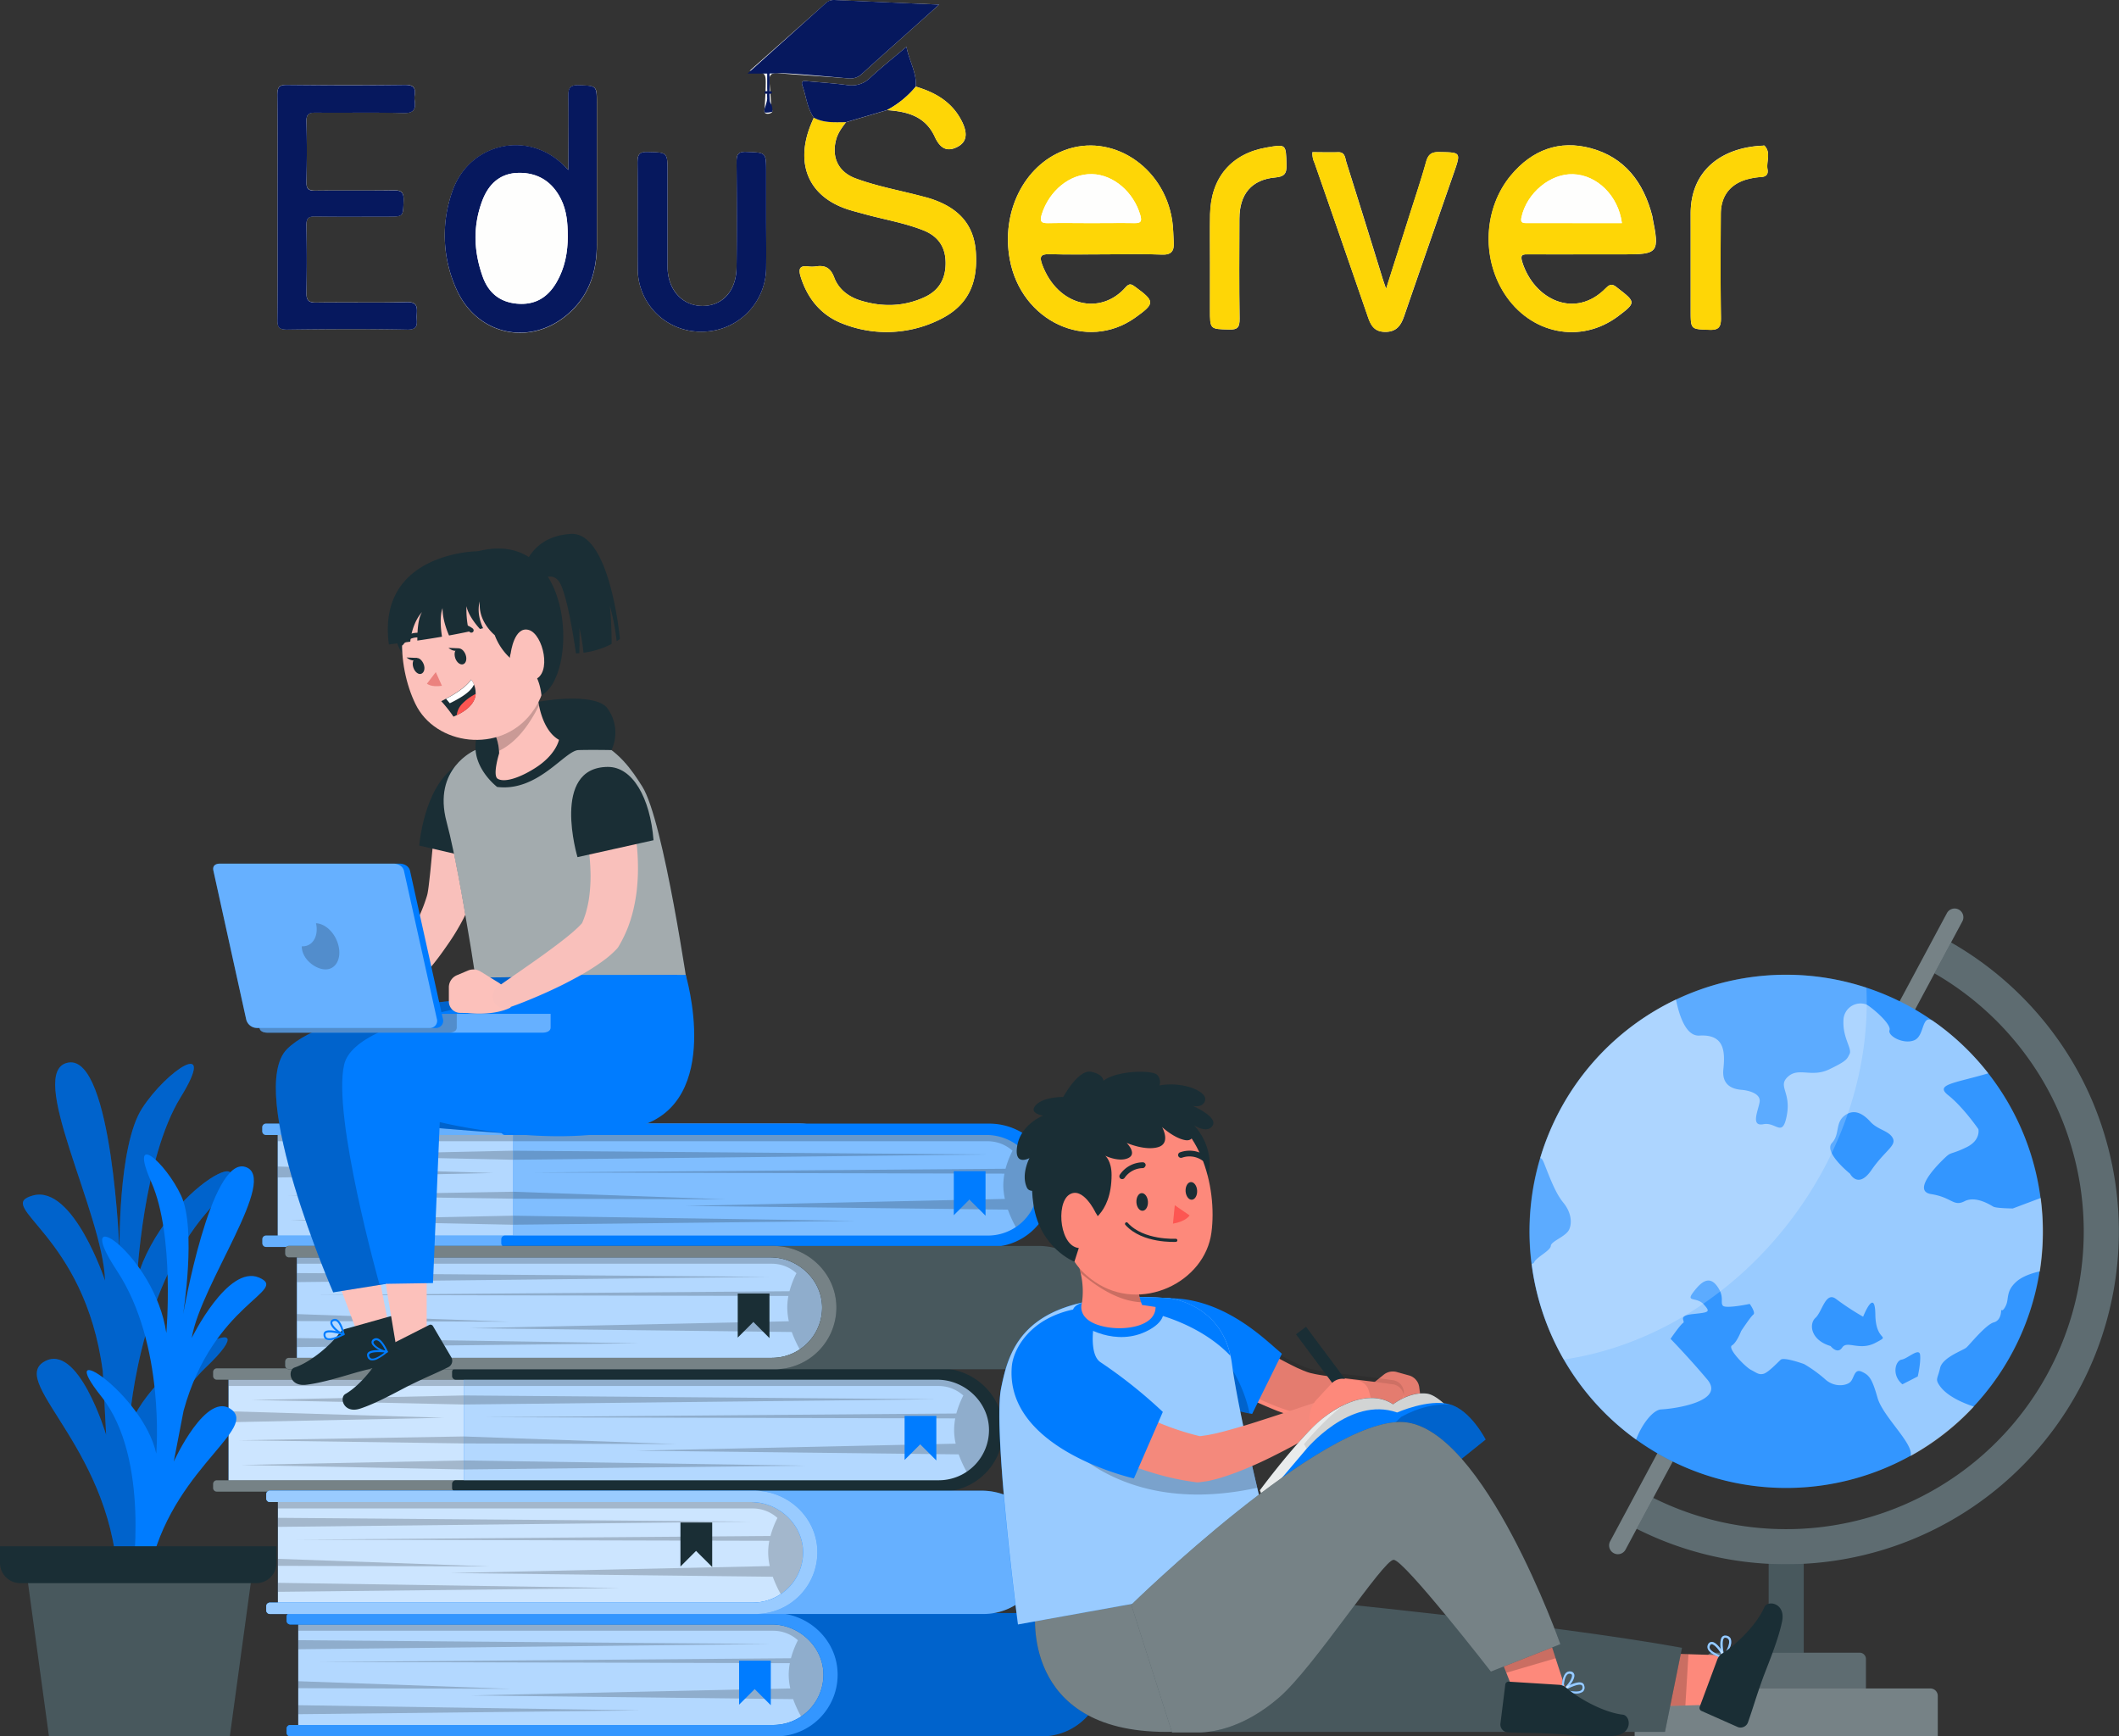 <svg id="Capa_1" data-name="Capa 1" xmlns="http://www.w3.org/2000/svg" viewBox="0 0 891.97 730.86"><rect x="0" y="0" width="891.97" height="730.86" fill="#333333" stroke="none"/><defs><style>.cls-1{fill:#1a2e35;}.cls-10,.cls-15,.cls-2,.cls-7{opacity:0.2;}.cls-10,.cls-15,.cls-16,.cls-17,.cls-2,.cls-4,.cls-5{isolation:isolate;}.cls-11,.cls-12,.cls-13,.cls-15,.cls-17,.cls-22,.cls-3,.cls-7,.cls-8,.cls-9{fill:#fff;}.cls-4{opacity:0.3;}.cls-11,.cls-17,.cls-5{opacity:0.4;}.cls-6{fill:#007cff;}.cls-8{opacity:0.5;}.cls-9{opacity:0.8;}.cls-12{opacity:0.7;}.cls-13{opacity:0.6;}.cls-14{fill:#fd897b;}.cls-16{opacity:0.1;}.cls-18{fill:#f4897c;}.cls-19{fill:#fd5652;}.cls-20,.cls-21{fill:none;stroke:#1a2e35;}.cls-20{stroke-linecap:round;stroke-linejoin:round;stroke-width:1.32px;}.cls-21{stroke-miterlimit:10;stroke-width:5.28px;}.cls-22{opacity:0.9;}.cls-23{fill:#f9c0bb;}.cls-24{fill:#fcc1bb;}.cls-25{fill:#eb827e;}.cls-26{fill:#fefefd;}.cls-27{fill:#06185e;}.cls-28{fill:#fed606;}</style></defs><g id="ILUSTRACIÓN"><rect class="cls-1" x="744.5" y="650.62" width="14.77" height="48.61"/><g class="cls-2"><rect class="cls-3" x="744.5" y="650.62" width="14.77" height="48.61"/></g><path class="cls-1" d="M827.44,937.36a139.15,139.15,0,0,1-65.88-16.55l7-13A125.29,125.29,0,0,0,947.08,759.65a122.79,122.79,0,0,0-17.78-35.54,125.5,125.5,0,0,0-42.59-37.32l7-13a140.56,140.56,0,0,1,47.6,41.7,137.88,137.88,0,0,1,19.89,39.75A140.08,140.08,0,0,1,827.44,937.36Z" transform="translate(-75.74 -278.94)"/><g class="cls-4"><path class="cls-3" d="M827.44,937.36a139.15,139.15,0,0,1-65.88-16.55l7-13A125.29,125.29,0,0,0,947.08,759.65a122.79,122.79,0,0,0-17.78-35.54,125.5,125.5,0,0,0-42.59-37.32l7-13a140.56,140.56,0,0,1,47.6,41.7,137.88,137.88,0,0,1,19.89,39.75A140.08,140.08,0,0,1,827.44,937.36Z" transform="translate(-75.74 -278.94)"/></g><path class="cls-1" d="M756.76,933.13a3.7,3.7,0,0,1-3.25-5.44L895.22,663.37a3.69,3.69,0,1,1,6.5,3.49L760,931.18A3.67,3.67,0,0,1,756.76,933.13Z" transform="translate(-75.74 -278.94)"/><g class="cls-5"><path class="cls-3" d="M756.76,933.13a3.7,3.7,0,0,1-3.25-5.44L895.22,663.37a3.69,3.69,0,1,1,6.5,3.49L760,931.18A3.67,3.67,0,0,1,756.76,933.13Z" transform="translate(-75.74 -278.94)"/></g><path class="cls-1" d="M721,695.63h61.79a2.66,2.66,0,0,1,2.66,2.66v16a0,0,0,0,1,0,0h-67.1a0,0,0,0,1,0,0v-16A2.66,2.66,0,0,1,721,695.63Z"/><path class="cls-6" d="M833.15,689.38A108,108,0,1,1,719.71,791.74,108.05,108.05,0,0,1,833.15,689.38Z" transform="translate(-75.74 -278.94)"/><path class="cls-7" d="M935.51,802.82A108,108,0,1,1,833.16,689.37,108.08,108.08,0,0,1,935.51,802.82Z" transform="translate(-75.74 -278.94)"/><path class="cls-8" d="M890.56,709.45a2.15,2.15,0,0,1-.46-.3,8.93,8.93,0,0,0-1-.68c-4.49-2.43-3.23,6.26-7.36,8.23-4.42,2.07-11.5-1.6-10.62-4.16s-7.52-9.66-9.75-10.8a7.2,7.2,0,0,0-9.65,6.8c-.34,7.27,3.71,11.77,2.59,14s-1.12,2.92-8.58,6.5-12.86-1-17.35,3.07,1.33,6.33-.48,16.17-4.45,2.78-9.87,3.85-2.31-5.46-1.61-9.23-4.88-5-7.43-5.22-8.62-1-7.82-8.67.38-14.8-10.08-14.18c-5.38.32-8.31-7.47-9.87-15.17a108.22,108.22,0,0,0-57.15,66.77c.56-.12,1.07.66,1.84,2.63,2.42,6.17,4.76,12.3,7.88,16.07s3.84,8.12,2.53,11.21-7.68,5-7.78,7-6.09,4.83-7,6.86a1.06,1.06,0,0,1-1.06.67,107.66,107.66,0,0,0,43.95,74c2.67-7,7.34-12.53,10.53-12.69,6.61-.34,27-3.58,19.47-12.56s-15.49-17.16-15.49-17.16,4.09-5.94,5.28-6.68-2.7-3,4.16-3.74,7.48-.8,4.52-4.08-7.63-.8-4.48-5,6.59-7.33,10-2.82,1.32,7,2.55,8.38,11.3-.75,11.3-.75,2.64,3.67,1.52,4.49-5.12,6.9-5.12,6.9-1.85,4.87-3.89,6.09,5.65,9.07,8,10.27,3.27,2.19,5.28,1.67,5.85-4.66,7.24-5.92,9.84,1.81,9.84,1.81a56.49,56.49,0,0,1,8.89,6.42c3.81,3.48,8.78,2.76,10.52,1.19s1.63-5.85,4.86-4.39,4.38,3,6.66,11,15.47,19.46,13.9,24.5A106.31,106.31,0,0,0,906.63,871c-9.54-3.17-13.09-6.83-14.51-8.94-1.84-2.72-.76-2.74.28-7.3s9.73-7.4,11.12-8.66,8.19-9.68,11.5-10.56,3.08-5.31,3.08-5.31.61,1.16,2-1.78-.12-5.94,4.37-10c2.63-2.37,6.83-3.68,9.93-4.38a108.77,108.77,0,0,0,.36-30.89L923,787.6s-6.92-.06-8.19-.77-7.38-4.69-12.11-2.28-5.21-1.6-14.06-3,4.35-14,6.43-15.87,2.35-.88,8.45-3.85,5-7.62,5-7.62-6.39-9.3-12.7-14.28c-5.81-4.59,2.56-5,16.86-9.22A107.37,107.37,0,0,0,890.56,709.45ZM851.21,846.11c-2.06,3.11-4.9-.61-4.9-.61-8.41-2.47-9.22-9.29-6.36-11.87s4.27-11.4,8.73-7.88A111.13,111.13,0,0,0,860,833.16s5-12.71,5.15-.88,6.93,8.2.14,11.82S853.27,843,851.21,846.11ZM884,849.3c.32,3.38-1,9-1,9l-6.46,3.31c-4.72-3.92-2.89-10-.32-10.4S883.69,845.92,884,849.3ZM872.49,758c1.63,3.2-3.39,5.29-9,13.45s-9,1.51-9,1.51-11.27-9-7.61-12.94.91-9.15,6.34-12.17c3.36-1.87,6.7-.23,9.83,3.24S870.85,754.81,872.49,758Z" transform="translate(-75.74 -278.94)"/><path class="cls-7" d="M861.37,694.64c1.56,32.49-8.87,67.58-31.72,97.72-25.29,33.35-60.54,53.71-95.68,58.82a108,108,0,0,1,127.4-156.54Z" transform="translate(-75.74 -278.94)"/><g class="cls-4"><path class="cls-3" d="M721,695.63h61.79a2.66,2.66,0,0,1,2.66,2.66v16a0,0,0,0,1,0,0h-67.1a0,0,0,0,1,0,0v-16A2.66,2.66,0,0,1,721,695.63Z"/></g><path class="cls-1" d="M691.19,710.7h121.4a3.1,3.1,0,0,1,3.1,3.1v17.06a0,0,0,0,1,0,0H688.08a0,0,0,0,1,0,0V713.8A3.1,3.1,0,0,1,691.19,710.7Z"/><g class="cls-5"><path class="cls-3" d="M691.19,710.7h121.4a3.1,3.1,0,0,1,3.1,3.1v17.06a0,0,0,0,1,0,0H688.08a0,0,0,0,1,0,0V713.8A3.1,3.1,0,0,1,691.19,710.7Z"/></g><rect class="cls-6" x="171.95" y="857.75" width="107.64" height="46.69" transform="translate(375.81 1483.25) rotate(180)"/><rect class="cls-9" x="171.95" y="857.75" width="107.64" height="46.69" transform="translate(375.81 1483.25) rotate(180)"/><polygon class="cls-10" points="195.22 583.38 96.21 583.38 96.21 578.81 195.12 578.81 195.22 583.38"/><polygon class="cls-10" points="195.22 587.36 105.9 589.26 195.22 591.17 195.22 587.36"/><polygon class="cls-10" points="195.22 604.62 100.64 606.22 195.22 607.56 195.22 604.62"/><polygon class="cls-10" points="195.22 614.72 101.48 616.62 195.22 618.51 195.22 614.72"/><polygon class="cls-10" points="96.21 594.01 186.9 596.75 96.21 598.64 96.21 594.01"/><path class="cls-1" d="M412.19,880.86A21.15,21.15,0,0,1,391,902H167a1.56,1.56,0,0,0-1.56,1.56v1.68a1.55,1.55,0,0,0,1.56,1.55H392.19a25.95,25.95,0,0,0,25.95-26.14c-.1-14.37-12.25-25.76-26.62-25.76H167a1.56,1.56,0,0,0-1.56,1.56v1.67a1.56,1.56,0,0,0,1.56,1.56H390.4C402.06,859.67,412.2,869.2,412.19,880.86Z" transform="translate(-75.74 -278.94)"/><path class="cls-11" d="M412.19,880.86A21.15,21.15,0,0,1,391,902H167a1.56,1.56,0,0,0-1.56,1.56v1.68a1.55,1.55,0,0,0,1.56,1.55H392.19a25.95,25.95,0,0,0,25.95-26.14c-.1-14.37-12.25-25.76-26.62-25.76H167a1.56,1.56,0,0,0-1.56,1.56v1.67a1.56,1.56,0,0,0,1.56,1.56H390.4C402.06,859.67,412.2,869.2,412.19,880.86Z" transform="translate(-75.74 -278.94)"/><path class="cls-6" d="M493.89,881.13h0a23.37,23.37,0,0,1-23.37,23.38H271V857.76H470.52A23.37,23.37,0,0,1,493.89,881.13Z" transform="translate(-75.74 -278.94)"/><path class="cls-12" d="M271,857.75v46.77H470.52a23.39,23.39,0,0,0,0-46.77Z" transform="translate(-75.74 -278.94)"/><polygon class="cls-10" points="195.22 591.17 195.22 587.36 394.14 588.96 195.22 591.17"/><polygon class="cls-10" points="195.22 607.56 195.22 604.62 284.52 607.82 195.22 607.56"/><polygon class="cls-10" points="195.22 618.51 195.22 614.72 339.2 616.92 195.22 618.51"/><path class="cls-10" d="M470.84,862.32a15.61,15.61,0,0,1,10.4,4,39.23,39.23,0,0,0-2.94,7.58l-199.55,1.57,199.09.49a27,27,0,0,0-.48,4.87,26.31,26.31,0,0,0,.67,5.77l-134.4,2.94,135.66,1.56a48.44,48.44,0,0,0,4.51,9.28,23.39,23.39,0,0,0-13.28-42.63H271v4.57Z" transform="translate(-75.74 -278.94)"/><path class="cls-1" d="M492.05,880.86A21.15,21.15,0,0,1,470.88,902H267.6a1.56,1.56,0,0,0-1.56,1.56v1.68a1.55,1.55,0,0,0,1.56,1.55H472.05A25.95,25.95,0,0,0,498,880.64c-.1-14.37-12.25-25.76-26.62-25.76H267.6a1.56,1.56,0,0,0-1.56,1.56v1.67a1.56,1.56,0,0,0,1.56,1.56H470.26C481.92,859.67,492.06,869.2,492.05,880.86Z" transform="translate(-75.74 -278.94)"/><polygon class="cls-6" points="394.14 595.98 394.14 614.72 387.35 607.94 380.78 614.51 380.78 595.98 394.14 595.98"/><rect class="cls-6" x="201.29" y="960.77" width="290.52" height="46.76" transform="translate(617.36 1689.36) rotate(180)"/><rect class="cls-12" x="201.29" y="960.77" width="290.52" height="46.76" transform="translate(617.36 1689.36) rotate(180)"/><polygon class="cls-10" points="125.55 694.19 125.55 690.38 324.46 691.98 125.55 694.19"/><polygon class="cls-10" points="125.55 710.58 125.55 707.64 214.85 710.84 125.55 710.58"/><polygon class="cls-10" points="125.55 721.53 125.55 717.74 269.53 719.93 125.55 721.53"/><path class="cls-10" d="M426.86,960.77l4.21,34.86-5-5.3c-2.3,9.82-9.14,17.2-9.14,17.2a50.89,50.89,0,0,1-7.33-13.41L274,992.56l134.4-2.94a27.66,27.66,0,0,1-.66-5.77,25.92,25.92,0,0,1,.48-4.86l-199.09-.51,199.55-1.56a38.59,38.59,0,0,1,2.93-7.58,15.53,15.53,0,0,0-10.4-4H201.29v-4.58Z" transform="translate(-75.74 -278.94)"/><path class="cls-6" d="M422.37,983.88A21.17,21.17,0,0,1,401.21,1005H197.93a1.56,1.56,0,0,0-1.56,1.56v1.67a1.56,1.56,0,0,0,1.56,1.56H514.18a25.95,25.95,0,0,0,26-26.15c-.1-14.36-12.25-25.76-26.62-25.76H197.93a1.56,1.56,0,0,0-1.56,1.56v1.68a1.56,1.56,0,0,0,1.56,1.56H400.59C412.24,962.69,422.39,972.22,422.37,983.88Z" transform="translate(-75.74 -278.94)"/><path class="cls-10" d="M422.37,983.88A21.17,21.17,0,0,1,401.21,1005H197.93a1.56,1.56,0,0,0-1.56,1.56v1.67a1.56,1.56,0,0,0,1.56,1.56H514.18a25.95,25.95,0,0,0,26-26.15c-.1-14.36-12.25-25.76-26.62-25.76H197.93a1.56,1.56,0,0,0-1.56,1.56v1.68a1.56,1.56,0,0,0,1.56,1.56H400.59C412.24,962.69,422.39,972.22,422.37,983.88Z" transform="translate(-75.74 -278.94)"/><path class="cls-6" d="M422.37,983.88A21.17,21.17,0,0,1,401.21,1005H197.93a1.56,1.56,0,0,0-1.56,1.56v1.67a1.56,1.56,0,0,0,1.56,1.56H402.38a25.95,25.95,0,0,0,25.95-26.15c-.11-14.36-12.25-25.76-26.62-25.76H197.93a1.56,1.56,0,0,0-1.56,1.56v1.68a1.56,1.56,0,0,0,1.56,1.56H400.59C412.24,962.69,422.39,972.22,422.37,983.88Z" transform="translate(-75.74 -278.94)"/><polygon class="cls-6" points="324.46 699 324.46 717.74 317.68 710.96 311.11 717.53 311.11 699 324.46 699"/><path class="cls-7" d="M422.37,983.88A21.17,21.17,0,0,1,401.21,1005H197.93a1.56,1.56,0,0,0-1.56,1.56v1.67a1.56,1.56,0,0,0,1.56,1.56H402.38a25.95,25.95,0,0,0,25.95-26.15c-.11-14.36-12.25-25.76-26.62-25.76H197.93a1.56,1.56,0,0,0-1.56,1.56v1.68a1.56,1.56,0,0,0,1.56,1.56H400.59C412.24,962.69,422.39,972.22,422.37,983.88Z" transform="translate(-75.74 -278.94)"/><rect class="cls-6" x="192.72" y="909.27" width="290.52" height="46.76" transform="translate(600.23 1586.34) rotate(180)"/><rect class="cls-9" x="192.72" y="909.27" width="290.52" height="46.76" transform="translate(600.23 1586.34) rotate(180)"/><polygon class="cls-10" points="116.99 642.68 116.99 638.87 315.9 640.47 116.99 642.68"/><polygon class="cls-10" points="116.99 659.07 116.99 656.13 206.28 659.33 116.99 659.07"/><polygon class="cls-10" points="116.99 670.02 116.99 666.23 260.96 668.43 116.99 670.02"/><path class="cls-10" d="M418.29,909.27l4.22,34.85-5-5.3c-2.3,9.82-9.15,17.2-9.15,17.2a51.22,51.22,0,0,1-7.33-13.41l-135.67-1.56,134.4-2.93a27.83,27.83,0,0,1-.66-5.78,25.92,25.92,0,0,1,.48-4.86L200.52,927l199.55-1.56a38,38,0,0,1,2.93-7.58,15.53,15.53,0,0,0-10.4-4H192.72v-4.57Z" transform="translate(-75.74 -278.94)"/><path class="cls-6" d="M413.81,932.37a21.17,21.17,0,0,1-21.16,21.13H189.37a1.56,1.56,0,0,0-1.56,1.56v1.67a1.56,1.56,0,0,0,1.56,1.56H489.64a26,26,0,0,0,26-26.15c-.11-14.36-12.26-25.75-26.62-25.75H189.37a1.55,1.55,0,0,0-1.56,1.55v1.68a1.56,1.56,0,0,0,1.56,1.56H392C403.68,911.18,413.82,920.71,413.81,932.37Z" transform="translate(-75.74 -278.94)"/><path class="cls-11" d="M413.81,932.37a21.17,21.17,0,0,1-21.16,21.13H189.37a1.56,1.56,0,0,0-1.56,1.56v1.67a1.56,1.56,0,0,0,1.56,1.56H489.64a26,26,0,0,0,26-26.15c-.11-14.36-12.26-25.75-26.62-25.75H189.37a1.55,1.55,0,0,0-1.56,1.55v1.68a1.56,1.56,0,0,0,1.56,1.56H392C403.68,911.18,413.82,920.71,413.81,932.37Z" transform="translate(-75.74 -278.94)"/><path class="cls-6" d="M413.81,932.37a21.17,21.17,0,0,1-21.16,21.13H189.37a1.56,1.56,0,0,0-1.56,1.56v1.67a1.56,1.56,0,0,0,1.56,1.56H393.81a26,26,0,0,0,26-26.15c-.11-14.36-12.26-25.75-26.62-25.75H189.37a1.55,1.55,0,0,0-1.56,1.55v1.68a1.56,1.56,0,0,0,1.56,1.56H392C403.68,911.18,413.82,920.71,413.81,932.37Z" transform="translate(-75.74 -278.94)"/><polygon class="cls-1" points="299.79 640.83 299.79 659.57 293 652.79 286.43 659.36 286.43 640.83 299.79 640.83"/><path class="cls-13" d="M413.81,932.37a21.17,21.17,0,0,1-21.16,21.13H189.37a1.56,1.56,0,0,0-1.56,1.56v1.67a1.56,1.56,0,0,0,1.56,1.56H393.81a26,26,0,0,0,26-26.15c-.11-14.36-12.26-25.75-26.62-25.75H189.37a1.55,1.55,0,0,0-1.56,1.55v1.68a1.56,1.56,0,0,0,1.56,1.56H392C403.68,911.18,413.82,920.71,413.81,932.37Z" transform="translate(-75.74 -278.94)"/><rect class="cls-6" x="192.66" y="754.74" width="107.64" height="46.69" transform="translate(417.22 1277.22) rotate(180)"/><rect class="cls-12" x="192.66" y="754.74" width="107.64" height="46.69" transform="translate(417.22 1277.22) rotate(180)"/><polygon class="cls-10" points="215.93 480.36 116.92 480.36 116.92 475.79 215.82 475.79 215.93 480.36"/><polygon class="cls-10" points="215.93 484.34 126.61 486.25 215.93 488.15 215.93 484.34"/><polygon class="cls-10" points="215.93 501.61 121.34 503.2 215.93 504.54 215.93 501.61"/><polygon class="cls-10" points="215.93 511.7 122.19 513.6 215.93 515.5 215.93 511.7"/><polygon class="cls-10" points="116.92 490.99 207.61 493.73 116.92 495.63 116.92 490.99"/><path class="cls-6" d="M432.89,777.84A21.15,21.15,0,0,1,411.73,799h-224a1.55,1.55,0,0,0-1.56,1.55v1.68a1.56,1.56,0,0,0,1.56,1.56H412.9a26,26,0,0,0,26-26.15c-.1-14.37-12.25-25.76-26.62-25.76H187.69a1.56,1.56,0,0,0-1.56,1.56v1.67a1.56,1.56,0,0,0,1.56,1.56H411.11C422.77,756.65,432.91,766.18,432.89,777.84Z" transform="translate(-75.74 -278.94)"/><path class="cls-11" d="M432.89,777.84A21.15,21.15,0,0,1,411.73,799h-224a1.55,1.55,0,0,0-1.56,1.55v1.68a1.56,1.56,0,0,0,1.56,1.56H412.9a26,26,0,0,0,26-26.15c-.1-14.37-12.25-25.76-26.62-25.76H187.69a1.56,1.56,0,0,0-1.56,1.56v1.67a1.56,1.56,0,0,0,1.56,1.56H411.11C422.77,756.65,432.91,766.18,432.89,777.84Z" transform="translate(-75.74 -278.94)"/><path class="cls-6" d="M514.6,778.12h0a23.38,23.38,0,0,1-23.38,23.38H291.67V754.74H491.22A23.38,23.38,0,0,1,514.6,778.12Z" transform="translate(-75.74 -278.94)"/><path class="cls-8" d="M291.66,754.74V801.5H491.23a23.38,23.38,0,0,0,0-46.76Z" transform="translate(-75.74 -278.94)"/><polygon class="cls-10" points="215.93 488.15 215.93 484.34 414.85 485.94 215.93 488.15"/><polygon class="cls-10" points="215.93 504.54 215.93 501.61 305.23 504.8 215.93 504.54"/><polygon class="cls-10" points="215.93 515.5 215.93 511.7 359.91 513.9 215.93 515.5"/><path class="cls-10" d="M491.55,759.3a15.63,15.63,0,0,1,10.4,4,38,38,0,0,0-2.94,7.58l-199.55,1.57,199.09.49a27.09,27.09,0,0,0-.48,4.88,26.29,26.29,0,0,0,.67,5.76l-134.4,2.94L500,788.09a48.46,48.46,0,0,0,4.5,9.28,23.39,23.39,0,0,0-13.27-42.63H291.66v4.56Z" transform="translate(-75.74 -278.94)"/><path class="cls-6" d="M512.75,777.84A21.15,21.15,0,0,1,491.59,799H288.31a1.55,1.55,0,0,0-1.56,1.55v1.68a1.56,1.56,0,0,0,1.56,1.56H492.76a26,26,0,0,0,26-26.15c-.11-14.37-12.25-25.76-26.62-25.76H288.31a1.56,1.56,0,0,0-1.56,1.56v1.67a1.56,1.56,0,0,0,1.56,1.56H491C502.63,756.65,512.77,766.18,512.75,777.84Z" transform="translate(-75.74 -278.94)"/><polygon class="cls-6" points="414.85 492.96 414.85 511.7 408.06 504.92 401.49 511.5 401.49 492.96 414.85 492.96"/><rect class="cls-6" x="200.73" y="806.25" width="290.52" height="46.76" transform="translate(616.24 1380.31) rotate(180)"/><rect class="cls-12" x="200.73" y="806.25" width="290.52" height="46.76" transform="translate(616.24 1380.31) rotate(180)"/><polygon class="cls-10" points="124.99 539.66 124.99 535.85 323.9 537.45 124.99 539.66"/><polygon class="cls-10" points="124.99 556.05 124.99 553.11 214.29 556.31 124.99 556.05"/><polygon class="cls-10" points="124.99 567 124.99 563.21 268.97 565.41 124.99 567"/><path class="cls-10" d="M426.3,806.25l4.21,34.85-5-5.3c-2.3,9.82-9.14,17.2-9.14,17.2a51.08,51.08,0,0,1-7.34-13.41L273.39,838l134.4-2.93a27.83,27.83,0,0,1-.66-5.78,26,26,0,0,1,.48-4.86L208.52,824l199.55-1.57a38.59,38.59,0,0,1,2.93-7.58,15.53,15.53,0,0,0-10.4-4H200.73v-4.57Z" transform="translate(-75.74 -278.94)"/><path class="cls-1" d="M421.81,829.35a21.15,21.15,0,0,1-21.16,21.13H197.37a1.56,1.56,0,0,0-1.56,1.56v1.68a1.56,1.56,0,0,0,1.56,1.56H513.62a26,26,0,0,0,26-26.15c-.1-14.37-12.25-25.76-26.62-25.76H197.37a1.56,1.56,0,0,0-1.56,1.56v1.67a1.56,1.56,0,0,0,1.56,1.56H400C411.68,808.16,421.83,817.69,421.81,829.35Z" transform="translate(-75.74 -278.94)"/><path class="cls-7" d="M421.81,829.35a21.15,21.15,0,0,1-21.16,21.13H197.37a1.56,1.56,0,0,0-1.56,1.56v1.68a1.56,1.56,0,0,0,1.56,1.56H513.62a26,26,0,0,0,26-26.15c-.1-14.37-12.25-25.76-26.62-25.76H197.37a1.56,1.56,0,0,0-1.56,1.56v1.67a1.56,1.56,0,0,0,1.56,1.56H400C411.68,808.16,421.83,817.69,421.81,829.35Z" transform="translate(-75.74 -278.94)"/><path class="cls-1" d="M421.81,829.35a21.15,21.15,0,0,1-21.16,21.13H197.37a1.56,1.56,0,0,0-1.56,1.56v1.68a1.56,1.56,0,0,0,1.56,1.56H401.81a26,26,0,0,0,26-26.15c-.11-14.37-12.25-25.76-26.62-25.76H197.37a1.56,1.56,0,0,0-1.56,1.56v1.67a1.56,1.56,0,0,0,1.56,1.56H400C411.68,808.16,421.83,817.69,421.81,829.35Z" transform="translate(-75.74 -278.94)"/><polygon class="cls-1" points="323.9 544.47 323.9 563.21 317.12 556.43 310.54 563 310.54 544.47 323.9 544.47"/><path class="cls-11" d="M421.81,829.35a21.15,21.15,0,0,1-21.16,21.13H197.37a1.56,1.56,0,0,0-1.56,1.56v1.68a1.56,1.56,0,0,0,1.56,1.56H401.81a26,26,0,0,0,26-26.15c-.11-14.37-12.25-25.76-26.62-25.76H197.37a1.56,1.56,0,0,0-1.56,1.56v1.67a1.56,1.56,0,0,0,1.56,1.56H400C411.68,808.16,421.83,817.69,421.81,829.35Z" transform="translate(-75.74 -278.94)"/><g id="_Group_" data-name="&lt;Group&gt;"><polygon class="cls-14" points="695.01 695.77 710.73 696.27 725.23 696.72 727.86 717.32 709.44 717.85 691.8 718.37 695.01 695.77"/><polygon class="cls-10" points="695.01 695.77 710.73 696.27 709.44 717.85 691.8 718.37 695.01 695.77"/><path class="cls-6" d="M803.92,972.39a23.44,23.44,0,0,1-2.38,4.48.4.4,0,0,1-.43.19.47.47,0,0,1-.36-.31c-.19-.71-1.73-7-.09-8.83a1.68,1.68,0,0,1,1.52-.52,2.35,2.35,0,0,1,2.11,1.36A5,5,0,0,1,803.92,972.39Zm-2.53-3.86c-.88,1-.49,4.47.05,7,1.79-2.92,2.55-5.27,2-6.41a1.59,1.59,0,0,0-1.35-.84.81.81,0,0,0-.75.25Z" transform="translate(-75.74 -278.94)"/><path class="cls-6" d="M801.58,976.78a.23.23,0,0,1,0,.18.47.47,0,0,1-.41.11c-.15-.06-5.43-1.56-6.5-4a2.3,2.3,0,0,1,.08-2,1.69,1.69,0,0,1,1.8-1c2.06.32,4.78,4.32,5.16,6.46A.26.26,0,0,1,801.58,976.78Zm-6.11-5a1.27,1.27,0,0,0,0,1c.63,1.45,3.49,2.66,5.16,3.23-.72-2-2.88-4.71-4.23-5-.25-.06-.6,0-.88.55Z" transform="translate(-75.74 -278.94)"/><path class="cls-13" d="M803.92,972.39a23.44,23.44,0,0,1-2.38,4.48.4.4,0,0,1-.43.19.47.47,0,0,1-.36-.31c-.19-.71-1.73-7-.09-8.83a1.68,1.68,0,0,1,1.52-.52,2.35,2.35,0,0,1,2.11,1.36A5,5,0,0,1,803.92,972.39Zm-2.53-3.86c-.88,1-.49,4.47.05,7,1.79-2.92,2.55-5.27,2-6.41a1.59,1.59,0,0,0-1.35-.84.81.81,0,0,0-.75.25Z" transform="translate(-75.74 -278.94)"/><path class="cls-13" d="M801.58,976.78a.23.23,0,0,1,0,.18.47.47,0,0,1-.41.11c-.15-.06-5.43-1.56-6.5-4a2.3,2.3,0,0,1,.08-2,1.69,1.69,0,0,1,1.8-1c2.06.32,4.78,4.32,5.16,6.46A.26.26,0,0,1,801.58,976.78Zm-6.11-5a1.27,1.27,0,0,0,0,1c.63,1.45,3.49,2.66,5.16,3.23-.72-2-2.88-4.71-4.23-5-.25-.06-.6,0-.88.55Z" transform="translate(-75.74 -278.94)"/><path class="cls-1" d="M798.59,977.53l-7.36,19.79a1.34,1.34,0,0,0,.71,1.76h0l15.31,6.8a3.32,3.32,0,0,0,4.26-1.92c2.46-7,3.29-10.39,6.46-19.12,2-5.35,6.38-15.74,7.93-23.48s-6.14-9.06-7.48-5.92c-3.21,7.44-12,15.92-17.7,19.44A5.29,5.29,0,0,0,798.59,977.53Z" transform="translate(-75.74 -278.94)"/><path class="cls-1" d="M614.25,942.88l9.13,9.42s104,10,160.38,20.21l-7.17,35.4H584.92Z" transform="translate(-75.74 -278.94)"/><path class="cls-15" d="M614.25,942.88l9.13,9.42s104,10,160.38,20.21l-7.17,35.4H584.92Z" transform="translate(-75.74 -278.94)"/><polygon class="cls-14" points="649.96 683.03 654.81 697.99 659.3 711.79 640.8 721.23 634.07 704.08 627.61 687.65 649.96 683.03"/><path class="cls-6" d="M738.39,991.7a23.29,23.29,0,0,1-5-1,.41.41,0,0,1-.32-.35.5.5,0,0,1,.2-.44c.63-.38,6.18-3.67,8.43-2.64a1.67,1.67,0,0,1,.93,1.31A2.31,2.31,0,0,1,742,991,5,5,0,0,1,738.39,991.7Zm3-3.54c-1.19-.56-4.41.82-6.68,2.07,3.31.87,5.79.92,6.73.11a1.62,1.62,0,0,0,.41-1.54.78.78,0,0,0-.46-.64Z" transform="translate(-75.74 -278.94)"/><path class="cls-6" d="M733.51,990.72a.25.25,0,0,1-.19,0,.47.47,0,0,1-.21-.36c0-.16-.08-5.65,1.91-7.37a2.35,2.35,0,0,1,1.91-.5,1.7,1.7,0,0,1,1.51,1.43c.29,2.06-2.75,5.82-4.69,6.81A.26.26,0,0,1,733.51,990.72Zm3-7.3a1.23,1.23,0,0,0-1,.34c-1.21,1-1.53,4.1-1.59,5.87,1.7-1.28,3.67-4.12,3.55-5.5,0-.26-.17-.57-.79-.69Z" transform="translate(-75.74 -278.94)"/><path class="cls-13" d="M738.39,991.7a23.29,23.29,0,0,1-5-1,.41.41,0,0,1-.32-.35.5.5,0,0,1,.2-.44c.63-.38,6.18-3.67,8.43-2.64a1.67,1.67,0,0,1,.93,1.31A2.31,2.31,0,0,1,742,991,5,5,0,0,1,738.39,991.7Zm3-3.54c-1.19-.56-4.41.82-6.68,2.07,3.31.87,5.79.92,6.73.11a1.62,1.62,0,0,0,.41-1.54.78.78,0,0,0-.46-.64Z" transform="translate(-75.74 -278.94)"/><path class="cls-13" d="M733.51,990.72a.25.25,0,0,1-.19,0,.47.47,0,0,1-.21-.36c0-.16-.08-5.65,1.91-7.37a2.35,2.35,0,0,1,1.91-.5,1.7,1.7,0,0,1,1.51,1.43c.29,2.06-2.75,5.82-4.69,6.81A.26.26,0,0,1,733.51,990.72Zm3-7.3a1.23,1.23,0,0,0-1,.34c-1.21,1-1.53,4.1-1.59,5.87,1.7-1.28,3.67-4.12,3.55-5.5,0-.26-.17-.57-.79-.69Z" transform="translate(-75.74 -278.94)"/><path class="cls-1" d="M731.93,988.09l-21.08-1.32a1.34,1.34,0,0,0-1.47,1.19v0l-2.07,16.62a3.34,3.34,0,0,0,3.07,3.53c7.36.34,10.89.13,20.17.64,5.7.34,16.91,1.55,24.77.79s6.89-8.51,3.5-8.88c-8-.91-18.7-6.83-23.73-11.31A5.22,5.22,0,0,0,731.93,988.09Z" transform="translate(-75.74 -278.94)"/><polygon class="cls-10" points="649.96 683.03 654.81 697.99 634.07 704.08 627.61 687.65 649.96 683.03"/><path class="cls-14" d="M668.81,857.87l-5.1-1.42a6.13,6.13,0,0,0-5.52,1.13l-7.25,5.84a11.47,11.47,0,0,0-4.25,9.64l.14,2.3c8.29,2.94,19.42,0,19.42,0l3.27-.48a5.13,5.13,0,0,0,4.48-5.75l-.88-6.48A5.9,5.9,0,0,0,668.81,857.87Z" transform="translate(-75.74 -278.94)"/><path class="cls-16" d="M668.81,857.87l-5.1-1.42a6.13,6.13,0,0,0-5.52,1.13l-7.25,5.84a11.47,11.47,0,0,0-4.25,9.64l.14,2.3c8.29,2.94,19.42,0,19.42,0l3.27-.48a5.13,5.13,0,0,0,4.48-5.75l-.88-6.48A5.9,5.9,0,0,0,668.81,857.87Z" transform="translate(-75.74 -278.94)"/><path class="cls-1" d="M511.62,956.85s-6.7,51.06,55,51.06c63.59,0,57.8-43.58,45.15-69.48Z" transform="translate(-75.74 -278.94)"/><path class="cls-17" d="M511.62,956.85s-6.7,51.06,55,51.06c63.59,0,57.8-43.58,45.15-69.48Z" transform="translate(-75.74 -278.94)"/><path class="cls-14" d="M582.47,832.41l19.32,11.34c6.4,3.73,12.91,7.5,19.1,10.51.79.41,1.5.71,2.23,1l1.1.5.92.35a14.08,14.08,0,0,0,1.73.61c.54.19,1.42.32,2.11.51,3.21.67,6.87,1.1,10.52,1.57,7.33.88,14.93,1.72,22.46,2.81h.1a5.4,5.4,0,0,1,.39,10.62,164.24,164.24,0,0,1-23.3,3.44,101.78,101.78,0,0,1-12.33.26c-1.19-.09-2.21-.14-3.54-.34l-2-.33c-.64-.14-1.21-.32-1.82-.47l-1.8-.5-1.58-.54c-1-.36-2.12-.71-3.07-1.1a211,211,0,0,1-21.69-10.21c-6.89-3.72-13.53-7.57-20.17-11.8a10.75,10.75,0,0,1,11.19-18.35Z" transform="translate(-75.74 -278.94)"/><path class="cls-16" d="M582.47,830.66,601.79,842c6.4,3.73,12.91,7.5,19.1,10.51.79.41,1.5.71,2.23,1l1.1.5.92.35a16,16,0,0,0,1.73.61c.54.19,1.42.31,2.11.51,3.21.67,6.87,1.1,10.52,1.57,7.33.88,14.93,1.72,22.46,2.81h.1a5.4,5.4,0,0,1,.39,10.62,162.79,162.79,0,0,1-23.3,3.43,99.72,99.72,0,0,1-12.33.27c-1.19-.09-2.21-.14-3.54-.34l-2-.34c-.64-.13-1.21-.31-1.82-.47l-1.8-.5-1.58-.53c-1-.36-2.12-.71-3.07-1.1a208.9,208.9,0,0,1-21.69-10.22c-6.89-3.71-13.53-7.57-20.17-11.79a10.75,10.75,0,0,1,11.19-18.35Z" transform="translate(-75.74 -278.94)"/><path class="cls-6" d="M615.33,848.76l-12.51,25.31a4.38,4.38,0,0,1-.49-.1l-.61-.1v0h-.1l0,0c-.81-.15-2-.4-3.45-.77-.44-.07-.93-.2-1.43-.32a1.69,1.69,0,0,0-.34-.1c-.49-.12-1-.24-1.53-.39s-1.33-.37-2-.57a73.2,73.2,0,0,1-11.64-4.23c-.62-.35-1.26-.67-1.83-1A19.91,19.91,0,0,1,576,864.2a2.32,2.32,0,0,1-.41-.42,3.65,3.65,0,0,1-.3-.27,4.82,4.82,0,0,1-.52-.64l-.37-.49c-.09-.13-.17-.25-.27-.42s-.37-.55-.54-.87-.34-.66-.54-1-.35-.71-.52-1.08c0-.07-.07-.2-.12-.29v0c-.15-.27-.25-.54-.37-.81s-.32-.79-.47-1.23-.32-.81-.44-1.23-.32-.91-.44-1.36c-3.8-12.41-9.34-28.71-2.76-28.71,22.18,0,38.85,16,45.4,21.62C614.62,848.09,615.33,848.76,615.33,848.76Z" transform="translate(-75.74 -278.94)"/><path class="cls-10" d="M601.72,873.85h-.1l0,0c-.81-.15-2-.4-3.45-.77-.44-.07-.93-.2-1.43-.32a1.69,1.69,0,0,0-.34-.1c-.49-.12-1-.24-1.53-.39s-1.33-.37-2-.57a73.2,73.2,0,0,1-11.64-4.23c-.62-.35-1.26-.67-1.83-1A19.91,19.91,0,0,1,576,864.2a2.32,2.32,0,0,1-.41-.42,3.65,3.65,0,0,1-.3-.27,4.82,4.82,0,0,1-.52-.64l-.37-.49c-.09-.13-.17-.25-.27-.42s-.37-.55-.54-.87-.34-.66-.54-1-.35-.71-.52-1.08c0-.07-.07-.2-.12-.29v0l5.07-23.32s19.36,15,24.21,38.27A.87.87,0,0,1,601.72,873.85Z" transform="translate(-75.74 -278.94)"/><path class="cls-6" d="M504.19,962.68S493.55,881,497.1,863.29s10.41-42.1,70.82-37.95c0,0,23.11,2.32,26.35,27.68s20,89.87,20,89.87Z" transform="translate(-75.74 -278.94)"/><path class="cls-13" d="M614.25,942.87l-110,19.82s-10.67-81.77-7.1-99.38c3-15.07,8.45-35.11,47.58-38a158.66,158.66,0,0,1,23.24.1s21,2.09,25.76,24.27c.24,1.09.44,2.2.59,3.38,1,7.46,3.08,18.29,5.59,29.89.17.81.37,1.65.57,2.49.39,1.87.81,3.77,1.23,5.69,1.08,4.72,2.16,9.48,3.27,14.08.37,1.58.74,3.15,1.11,4.68.22,1.06.49,2.09.74,3.13C610.85,929.77,614.25,942.87,614.25,942.87Z" transform="translate(-75.74 -278.94)"/><path class="cls-10" d="M604.94,905.17c-67,14.55-91-31.52-91-31.52a104.23,104.23,0,0,1,6.23-9.95,37.45,37.45,0,0,0,5.4,5.27c8.29,6.55,18.88,9.8,28.8,13,13.06,4.31,30.71,6.16,46.08,3.38.39,1.87.81,3.77,1.23,5.69C602.75,895.81,603.83,900.57,604.94,905.17Z" transform="translate(-75.74 -278.94)"/><path class="cls-18" d="M533.45,862.45c.77.46,1.79,1.07,2.73,1.61s1.92,1.11,2.9,1.66c2,1.09,3.92,2.18,5.91,3.23,4,2.12,8,4.09,12,6l3,1.36c1,.45,2,.85,3.07,1.28s2,.85,3.06,1.23,2,.81,3.07,1.16a115.93,115.93,0,0,0,12.31,3.63l-2.05-.12c.36,0,.73-.06,1.1-.07a7.08,7.08,0,0,0,1.21-.1l1.42-.21a14.74,14.74,0,0,0,1.46-.24l3.09-.63,3.19-.8c4.29-1.16,8.7-2.41,13.1-3.82s8.83-2.84,13.28-4.31,8.91-3,13.35-4.4l.08,0a5.37,5.37,0,0,1,4.56,9.61c-4.09,2.66-8.22,5.06-12.43,7.43s-8.49,4.56-12.85,6.71-8.85,4.12-13.53,5.93L593,899.85c-1.23.42-2.5.81-3.76,1.21s-2.7.71-4.05,1.05a21,21,0,0,1-2.3.4l-2.41.33a4.38,4.38,0,0,1-1.2,0l-.86-.12a109.8,109.8,0,0,1-15.36-3.23,136.52,136.52,0,0,1-14.43-5c-4.69-1.89-9.24-4-13.69-6.32-2.22-1.16-4.44-2.34-6.61-3.61-1.08-.63-2.17-1.26-3.25-1.93s-2.1-1.32-3.34-2.14a10.75,10.75,0,0,1,11.46-18.18Z" transform="translate(-75.74 -278.94)"/><path class="cls-6" d="M501.65,854.07c.6-7,7.42-20.67,27.52-24.28L536,838s-1.67,11.29,3,14.32a202.92,202.92,0,0,1,26.22,20.91l-12.17,28S498.66,889.09,501.65,854.07Z" transform="translate(-75.74 -278.94)"/><path class="cls-6" d="M534.46,826.52c-7.67,1.32-8.45,4.24-5.69,7.81s17,11.58,30.19,4.65S565.64,821.14,534.46,826.52Z" transform="translate(-75.74 -278.94)"/><path class="cls-6" d="M593.69,849.64C581,836.25,562.17,832,562.17,832s-31.59.44-17.48-6.72a158.66,158.66,0,0,1,23.24.1S588.94,827.46,593.69,849.64Z" transform="translate(-75.74 -278.94)"/><path class="cls-14" d="M524.81,796.83a95.13,95.13,0,0,1,5.79,17.91,33.07,33.07,0,0,1,.58,12.54s-3,7.94,10.66,10.3c8.11,1.4,20.33-.51,20.33-8.52l-5.68-.85s-.18-.4-.42-1.13c-1.09-3.16-3.63-13.3,4.4-19.6C571.54,798.76,524.81,796.83,524.81,796.83Z" transform="translate(-75.74 -278.94)"/><path class="cls-10" d="M524.81,796.83a95.13,95.13,0,0,1,5.79,17.91c7.35,6.29,16.09,11.83,25.47,12.34-1.09-3.16-3.63-13.3,4.4-19.6C571.54,798.76,524.81,796.83,524.81,796.83Z" transform="translate(-75.74 -278.94)"/><path class="cls-1" d="M578.41,752.62s10.84,10.89,4.54,25S559.57,760,559.57,760Z" transform="translate(-75.74 -278.94)"/><path class="cls-14" d="M518.27,777.51c4.12,20.12,5.38,32.11,18.3,40.93,19.45,13.33,46.38.27,49.11-20.73,2.55-18.91-4.68-48.6-28.12-53.68S514.14,757.41,518.27,777.51Z" transform="translate(-75.74 -278.94)"/><path class="cls-1" d="M554.1,785c.11,2.05,1.3,3.67,2.65,3.57s2.32-1.81,2.2-3.86-1.3-3.63-2.65-3.57S554,783,554.1,785Z" transform="translate(-75.74 -278.94)"/><path class="cls-1" d="M574.8,780.35c.12,2,1.31,3.67,2.65,3.57s2.32-1.81,2.21-3.86-1.31-3.64-2.65-3.57S574.69,778.31,574.8,780.35Z" transform="translate(-75.74 -278.94)"/><path class="cls-1" d="M557.73,770a1.34,1.34,0,0,0,.27-.69,1.22,1.22,0,0,0-1.27-1.15,11.84,11.84,0,0,0-9.65,5.29,1.2,1.2,0,0,0,.43,1.65h0a1.26,1.26,0,0,0,1.65-.43h0a9.46,9.46,0,0,1,7.77-4.06A1.29,1.29,0,0,0,557.73,770Z" transform="translate(-75.74 -278.94)"/><path class="cls-1" d="M583,767.5a1.45,1.45,0,0,0,.63-.4,1.24,1.24,0,0,0-.35-1.68A11.87,11.87,0,0,0,572.38,764a1.22,1.22,0,0,0-.63,1.59h0a1.26,1.26,0,0,0,1.59.62h0a9.46,9.46,0,0,1,8.67,1.3A1.31,1.31,0,0,0,583,767.5Z" transform="translate(-75.74 -278.94)"/><path class="cls-19" d="M570.25,786.24l6.24,4.27s-1.4,2.52-7,3.48Z" transform="translate(-75.74 -278.94)"/><path class="cls-1" d="M512,768.18c-1.48,3.43-2.58,9-1.22,17.94C513.61,804.44,528,810,528,810l5.13-16s10.52-3.23,10.52-20.55c0-5.85-2.62-8-2.62-8Z" transform="translate(-75.74 -278.94)"/><path class="cls-14" d="M536.86,789.24s-5.32-11.24-11.07-7.43-3.91,22.78,4.84,22.46S541,795.22,536.86,789.24Z" transform="translate(-75.74 -278.94)"/><path class="cls-20" d="M570.68,801s-13.85.8-20.73-6.93" transform="translate(-75.74 -278.94)"/><path class="cls-1" d="M541.06,765.44s5.73,2.78,9.62.93S550,760,550,760s7.72,3.41,13.24,1.78,1.67-8.43,1.67-8.43,5.31,4.86,9.93,5.51,3.62-6.22,3.62-6.22,5.56,3.68,7.75,0-8.41-8.23-8.41-8.23,4.59,1.11,5.24-2.53-9.4-7.86-19.23-6.07a4.55,4.55,0,0,0-.9-4.39c-1.78-2.11-16.72-2.11-22.73,2.44,0,0,.16-2.73-5.19-3.8s-11.69,10.62-11.69,10.62-8.09-.18-11.48,3.37,3,4.46,3,4.46-9.32,3.64-10.87,12.62,5.14,5.26,5.14,5.26-3.68,6.83-1.08,12.44,21.26-8.11,21.26-8.11-.06,6.46,4.15,5.79C541.06,775.27,541.06,765.44,541.06,765.44Z" transform="translate(-75.74 -278.94)"/><line class="cls-21" x1="547.65" y1="560.04" x2="573.37" y2="594.54"/><path class="cls-14" d="M646.83,860l-5.25-.68a6.17,6.17,0,0,0-5.3,1.93L630,868a11.44,11.44,0,0,0-2.81,10.15l.47,2.26c8.63,1.71,19.22-2.8,19.22-2.8l3.16-1a5.13,5.13,0,0,0,3.6-6.34l-1.81-6.28A5.87,5.87,0,0,0,646.83,860Z" transform="translate(-75.74 -278.94)"/><path class="cls-1" d="M606.07,906.2s11.13-15.07,21.55-25.77S652.4,863.49,662.14,870c0,0,7.06-5.52,14.37-4.49s20.09,19.33,20.09,19.33l-12.26,6.54-44,16.08-27.46,16.37Z" transform="translate(-75.74 -278.94)"/><path class="cls-22" d="M696.59,884.86l-12.26,6.55-44,16.08L612.9,923.86l-6.83-17.65s11.13-15.07,21.55-25.79a50.09,50.09,0,0,1,13.57-10c7.41-3.59,15-4.36,20.95-.39,0,0,7.07-5.52,14.36-4.48,3.91.54,9.38,6,13.62,11C693.81,880.89,696.59,884.86,696.59,884.86Z" transform="translate(-75.74 -278.94)"/><path class="cls-16" d="M690.12,876.56,687,887.22l-23.64,3.45H626.91l-2.27-3.87s8.59-10.46,16.55-16.4c7.41-3.59,15-4.36,20.95-.39,0,0,7.07-5.52,14.36-4.48C680.41,866.07,685.88,871.56,690.12,876.56Z" transform="translate(-75.74 -278.94)"/><path class="cls-6" d="M701.1,884.86l-18.5,14.82-70.42,27.55-.66.27-6.9-13.88,20.64-24.31s18.59-22.87,38.58-15.83c0,0,13.18-5.86,22.06-3.47l.23.07C694.87,872.62,701.1,884.86,701.1,884.86Z" transform="translate(-75.74 -278.94)"/><path class="cls-10" d="M701.1,884.86l-18.5,14.82-70.42,27.55,53.36-51.9c7.56-4.16,14.48-5.54,20.59-5.25C694.87,872.62,701.1,884.86,701.1,884.86Z" transform="translate(-75.74 -278.94)"/><path class="cls-1" d="M551.94,954.41S633,875.08,666.69,877.52,732.57,971,732.57,971L703.3,982.54s-36.53-47.06-40.92-47.06-33.44,45.17-48.13,57.9-27.83,14.77-33.93,14.77H569.09Z" transform="translate(-75.74 -278.94)"/><path class="cls-17" d="M551.94,954.41S633,875.08,666.69,877.52,732.57,971,732.57,971L703.3,982.54s-36.53-47.06-40.92-47.06-33.44,45.17-48.13,57.9-27.83,14.77-33.93,14.77H569.09Z" transform="translate(-75.74 -278.94)"/></g><g id="_Group_2" data-name="&lt;Group&gt;"><path class="cls-23" d="M280.21,615.27c-.53,7.21-1.38,14.3-2.4,21.46-.52,3.57-1.07,7.14-1.75,10.75q-.48,2.7-1.05,5.48c-.22.95-.41,1.85-.65,2.84l-.38,1.49-.19.76-.27.9a28.07,28.07,0,0,1-1.18,3.31c-.42,1-.85,2-1.3,2.89-.92,1.83-1.88,3.53-2.86,5.19-1.94,3.33-4.1,6.38-6.25,9.4s-4.45,5.86-6.82,8.66-4.76,5.51-7.41,8.16a5.05,5.05,0,0,1-8.13-5.75l.05-.09c3-6.32,6.3-12.62,9.25-18.85,1.51-3.09,2.9-6.22,4.19-9.23.63-1.51,1.22-3,1.7-4.46.24-.71.48-1.41.67-2.07a12.43,12.43,0,0,0,.4-1.79l.07-.39.08-.54.16-1.13c.1-.75.19-1.61.29-2.42.18-1.66.39-3.35.55-5.07l1-10.42c.67-7,1.33-14.05,2.19-21v-.05a10.07,10.07,0,0,1,20,2Z" transform="translate(-75.74 -278.94)"/><path class="cls-1" d="M267.11,601.74c-13.06,9.16-14.89,33.11-14.89,33.11L276,640.36Z" transform="translate(-75.74 -278.94)"/><path class="cls-1" d="M365.76,698.32s-10.64-73.88-19.58-88.19-22.92-33.63-70.55-15.41c0,0-18,7.6-11.88,30.17s14.65,82,14.65,82Z" transform="translate(-75.74 -278.94)"/><path class="cls-13" d="M263.73,624.89c1.8,6.65,3.8,16.46,5.73,27,.45,2.45.9,5,1.35,7.47,1,5.81,2,11.67,2.91,17.18.16,1,.31,1.93.47,2.87,2.46,15.4,4.21,27.49,4.21,27.49l87.37-8.58s-10.65-73.92-19.6-88.2-22.91-33.65-70.53-15.4C275.64,594.74,257.67,602.32,263.73,624.89Z" transform="translate(-75.74 -278.94)"/><polygon class="cls-24" points="136.98 525.25 152.97 567.76 164.16 560.72 155.65 517.52 136.98 525.25"/><path class="cls-6" d="M360.84,689.3l-84.92,1.14v8.91s-61.8,3.6-79.34,21.14S216,822.9,216,822.9l22.07-3.54-5.31-68.12s54.12,5.37,72.23,5.37C344,756.61,360.84,689.3,360.84,689.3Z" transform="translate(-75.74 -278.94)"/><path class="cls-1" d="M221.41,838.22,240,833a1.22,1.22,0,0,1,1.54.78v0l5,14.46a3,3,0,0,1-2.08,3.73c-6.51,1.71-9.7,2.2-17.9,4.42-5,1.38-14.81,4.6-22,5.42s-7.78-6.29-4.82-7.26c7-2.35,15.41-9.67,19-14.63A4.83,4.83,0,0,1,221.41,838.22Z" transform="translate(-75.74 -278.94)"/><path class="cls-6" d="M213,842.73a2.16,2.16,0,0,1-1.07-2,1.53,1.53,0,0,1,.58-1.35c1.82-1.35,7.4.54,8,.76a.45.45,0,0,1,.26.36.38.38,0,0,1-.22.37,21,21,0,0,1-4.25,1.83A4.64,4.64,0,0,1,213,842.73Zm0-2.65a.72.72,0,0,0-.28.66,1.5,1.5,0,0,0,.66,1.3c1,.54,3.2,0,6-1.39-2.26-.68-5.4-1.3-6.37-.57Z" transform="translate(-75.74 -278.94)"/><path class="cls-6" d="M220.29,841c-1.92-.51-5.36-3.29-5.49-5.2a1.55,1.55,0,0,1,1.08-1.56,2.12,2.12,0,0,1,1.79.08c2.11,1.16,3.08,6.08,3.12,6.23a.45.45,0,0,1-.13.36.87.87,0,0,0-.37.09Zm-4.1-6c-.53.21-.6.52-.57.76.16,1.25,2.46,3.42,4.22,4.23-.39-1.57-1.27-4.26-2.54-4.94a1.15,1.15,0,0,0-.92-.12Z" transform="translate(-75.74 -278.94)"/><path class="cls-10" d="M360.84,689.3l-84.92,1.14v8.91s-61.8,3.6-79.34,21.14S216,822.9,216,822.9l22.07-3.54-5.31-68.12s54.12,5.37,72.23,5.37C344,756.61,360.84,689.3,360.84,689.3Z" transform="translate(-75.74 -278.94)"/><polygon class="cls-24" points="159.8 525.01 167.28 569.8 179.61 565.06 179.61 521.03 159.8 525.01"/><path class="cls-1" d="M239.15,845.4l17.2-8.73a1.21,1.21,0,0,1,1.66.46v0l7.75,13.19a3,3,0,0,1-1.3,4.07c-6.05,3-9.09,4.06-16.69,7.84-4.65,2.35-13.62,7.42-20.49,9.63s-8.86-4.64-6.14-6.18c6.41-3.68,13.21-12.49,15.81-18.08A4.81,4.81,0,0,1,239.15,845.4Z" transform="translate(-75.74 -278.94)"/><path class="cls-6" d="M231.77,851.48a2.15,2.15,0,0,1-1.45-1.77,1.53,1.53,0,0,1,.31-1.44c1.52-1.68,7.36-.93,8-.83a.45.45,0,0,1,.32.29.38.38,0,0,1-.13.41,21.25,21.25,0,0,1-3.82,2.63A4.63,4.63,0,0,1,231.77,851.48Zm-.51-2.61a.76.76,0,0,0-.15.71,1.48,1.48,0,0,0,.91,1.14c1.08.34,3.13-.6,5.6-2.53-2.35-.23-5.55-.22-6.36.68Z" transform="translate(-75.74 -278.94)"/><path class="cls-6" d="M238.58,848.3c-2-.13-5.89-2.18-6.4-4a1.55,1.55,0,0,1,.75-1.74,2.16,2.16,0,0,1,1.78-.28c2.3.72,4.21,5.36,4.28,5.49a.43.43,0,0,1-.06.38.23.23,0,0,1-.16.06A.27.27,0,0,1,238.58,848.3Zm-5.18-5c-.48.32-.49.64-.41.86.4,1.2,3.08,2.87,5,3.32-.69-1.46-2.08-3.92-3.46-4.34a1.16,1.16,0,0,0-.93.06Z" transform="translate(-75.74 -278.94)"/><path class="cls-6" d="M364.39,689.3s16,53.42-19.74,63.73-83.8-1.79-83.8-1.79L258,819l-22.58.36s-19.88-70.62-14.81-92.33S300,698.87,300,698.87l.34-9.57Z" transform="translate(-75.74 -278.94)"/><path class="cls-24" d="M268.17,689.38l4.57-1.93a5.73,5.73,0,0,1,5.26.4l7.42,4.57a10.74,10.74,0,0,1,5.1,8.45l.14,2.15c-7.36,3.72-18.05,2.31-18.05,2.31l-3.09-.06a4.8,4.8,0,0,1-4.84-4.81l0-6.13A5.53,5.53,0,0,1,268.17,689.38Z" transform="translate(-75.74 -278.94)"/><path class="cls-23" d="M340.38,617.25l.32,1.07.26.93.48,1.81c.31,1.21.56,2.41.82,3.61.5,2.39.88,4.8,1.21,7.23a95.16,95.16,0,0,1,.79,14.77q-.11,3.75-.54,7.55a75.24,75.24,0,0,1-1.37,7.62,59.16,59.16,0,0,1-2.34,7.59,56.27,56.27,0,0,1-3.55,7.34l-.29.49a5.51,5.51,0,0,1-.81,1.09,40.07,40.07,0,0,1-5.73,5c-1.87,1.38-3.72,2.58-5.56,3.74s-3.7,2.22-5.56,3.23-3.71,2-5.58,2.94c-3.74,1.87-7.51,3.6-11.32,5.22S294,701.65,290,703a5,5,0,0,1-4.54-8.86l.08-.06c3.23-2.3,6.58-4.58,9.85-6.87s6.54-4.55,9.72-6.87,6.32-4.64,9.25-7c1.46-1.18,2.88-2.37,4.14-3.56a27.36,27.36,0,0,0,3.08-3.27l-1.09,1.58a38.37,38.37,0,0,0,1.84-4.88,51.83,51.83,0,0,0,1.22-5.3,66.44,66.44,0,0,0,.77-11.4,96.57,96.57,0,0,0-1-11.89c-.27-2-.63-4-1-6-.2-1-.4-2-.62-2.93l-.32-1.42-.3-1.23-.14-.55a10.06,10.06,0,0,1,19.41-5.28Z" transform="translate(-75.74 -278.94)"/><path class="cls-6" d="M185,705.69v5.81c0,1.49,1.76,2.1,3.23,2.1h116c1.49,0,3.29-.61,3.29-2.1v-5.81Z" transform="translate(-75.74 -278.94)"/><path class="cls-17" d="M185,705.69v5.81c0,1.49,1.76,2.1,3.23,2.1h116c1.49,0,3.29-.61,3.29-2.1v-5.81Z" transform="translate(-75.74 -278.94)"/><path class="cls-10" d="M185,705.69v5.81c0,1.49,1.76,2.1,3.23,2.1h76.52c1.49,0,3.26-.61,3.26-2.1v-5.81Z" transform="translate(-75.74 -278.94)"/><path class="cls-6" d="M165.57,645.41l13.81,62.65a4.7,4.7,0,0,0,4.48,3.56h75.46a3,3,0,0,0,2.83-3.94l-13.8-62.17c-.46-2-2.45-3.06-4.48-3.06H168.42C166.39,642.45,165.12,643.36,165.57,645.41Z" transform="translate(-75.74 -278.94)"/><path class="cls-17" d="M165.57,645.41l13.81,62.65a4.7,4.7,0,0,0,4.48,3.56h72.89a3,3,0,0,0,2.85-3.94l-13.81-62.17c-.45-2-2.46-3.06-4.48-3.06H168.42C166.39,642.45,165.12,643.36,165.57,645.41Z" transform="translate(-75.74 -278.94)"/><path class="cls-10" d="M202.77,677.25v0c0,5.36,5.75,9.72,10,9.72s6.71-4.36,5.51-9.72-5.4-9.54-9.52-9.71c1.2,5.37-1.38,9.71-5.58,9.71A2,2,0,0,1,202.77,677.25Z" transform="translate(-75.74 -278.94)"/><path class="cls-1" d="M285,610.17s-15.4-11.69-6.17-26.39c5.26-8.35,46-15.54,52.52-6.79a17.29,17.29,0,0,1,1.79,17.67s-8.13-.17-13.89,0S302.22,612.33,285,610.17Z" transform="translate(-75.74 -278.94)"/><path class="cls-24" d="M301.19,559a85.61,85.61,0,0,0,1.44,16.87c.77,4,3,11.44,8.4,14.47,0,0-1.18,6.36-10.22,12-6.93,4.36-13,6-15.58,4.38-2.27-1.42.62-10.68.62-10.68a10.85,10.85,0,0,0-.05-1.09c-.19-3-1.61-12.29-10.48-14.72C263.11,576.88,301.19,559,301.19,559Z" transform="translate(-75.74 -278.94)"/><path class="cls-10" d="M301.19,559a85.61,85.61,0,0,0,1.44,16.87c-3.91,7.78-9.22,15.42-16.83,19.11-.19-3-1.61-12.29-10.48-14.72C263.11,576.88,301.19,559,301.19,559Z" transform="translate(-75.74 -278.94)"/><path class="cls-1" d="M244,533.72s-6.33,12.62,3.23,23.13,15.33-22.12,15.33-22.12Z" transform="translate(-75.74 -278.94)"/><path class="cls-24" d="M303.61,538.17c2.18,18.74,4.52,29.56-4.22,41-13.14,17.22-40.4,13.56-48.81-4-7.65-15.77-9.87-43.75,9.13-54.91S301.43,519.44,303.61,538.17Z" transform="translate(-75.74 -278.94)"/><path class="cls-1" d="M265.72,543.57a1.17,1.17,0,0,1-.38-.47,1,1,0,0,1,.69-1.2,9.59,9.59,0,0,1,8.76,1.63,1,1,0,0,1,.09,1.38h0a1,1,0,0,1-1.38.08h0a7.65,7.65,0,0,0-7-1.15A1,1,0,0,1,265.72,543.57Z" transform="translate(-75.74 -278.94)"/><path class="cls-1" d="M244.61,550.66a1.23,1.23,0,0,1-.59-.15,1,1,0,0,1-.15-1.38,9.6,9.6,0,0,1,8-3.85,1,1,0,0,1,.89,1.07h0a1,1,0,0,1-1.07.88h0a7.64,7.64,0,0,0-6.34,3.19A1.06,1.06,0,0,1,244.61,550.66Z" transform="translate(-75.74 -278.94)"/><path class="cls-25" d="M259.18,561.84l-3.72,4.87s1.71,1.58,6.31.89Z" transform="translate(-75.74 -278.94)"/><path class="cls-1" d="M261.47,574.07a57.48,57.48,0,0,1,5.16,6.52c.44-.2.89-.4,1.32-.62,6-2.86,7.82-6.17,8-9a9.27,9.27,0,0,0-1.91-6c-2.27,3.41-7.64,6.51-10.58,8.05C262.27,573.72,261.47,574.07,261.47,574.07Z" transform="translate(-75.74 -278.94)"/><path class="cls-3" d="M263.5,573.07l1.57,1.88c5.63-2.71,9.23-5.37,10.18-7.93a8.53,8.53,0,0,0-1.17-2C271.81,568.43,266.44,571.53,263.5,573.07Z" transform="translate(-75.74 -278.94)"/><path class="cls-19" d="M268,580c6-2.86,7.82-6.17,8-9a21.16,21.16,0,0,0-6,4.49A8,8,0,0,0,268,580Z" transform="translate(-75.74 -278.94)"/><path class="cls-1" d="M277.42,510.85a7.93,7.93,0,0,1-1.29.11l1.54,22.76c0,7.47,6.32,12.56,6.32,12.56a25,25,0,0,0,9.86,12.25c8.83-.19,9.8,13.08,9.8,13.08C319.48,563,317.37,501.15,277.42,510.85Z" transform="translate(-75.74 -278.94)"/><path class="cls-24" d="M290.75,553.74s1.42-11.33,7.53-9.66,10,18.76,2.23,21S288.83,560.16,290.75,553.74Z" transform="translate(-75.74 -278.94)"/><path class="cls-1" d="M267.39,556c.63,1.81,2.12,2.94,3.33,2.52s1.68-2.23,1-4.05-2.12-2.94-3.33-2.52S266.76,554.14,267.39,556Z" transform="translate(-75.74 -278.94)"/><path class="cls-1" d="M269,551.82l-4.49-.18S267.61,554.28,269,551.82Z" transform="translate(-75.74 -278.94)"/><path class="cls-1" d="M249.76,560c.63,1.81,2.12,3,3.33,2.53s1.68-2.24,1-4-2.12-3-3.33-2.53S249.13,558.19,249.76,560Z" transform="translate(-75.74 -278.94)"/><path class="cls-1" d="M251.34,555.87l-4.48-.18S250,558.33,251.34,555.87Z" transform="translate(-75.74 -278.94)"/><path class="cls-1" d="M253.41,536.57c-1.71,2.58-2,7.95-2,12,3.16-.46,6.72-1,10.38-1.64-1.35-8.74.24-12,.24-12-.05,4.33,1.65,9,2.72,11.49,2.83-.52,5.67-1.07,8.4-1.66a40.75,40.75,0,0,1-1.06-10.69c.76,3.74,3.82,7.56,5.68,9.62l1.33-.33s-4.22-8,0-14.44S276.13,511,276.13,511s-41.88.68-36.69,39.19c0,0,3.64-.42,9-1.17C249.36,540.47,253.41,536.57,253.41,536.57Z" transform="translate(-75.74 -278.94)"/><path class="cls-1" d="M319.65,543.35a76.13,76.13,0,0,1,1.7,10.33A35.9,35.9,0,0,0,333.17,550c.13-7.29-.7-16-.7-16a93.93,93.93,0,0,1,2.85,14.79c.89-.53,1.37-.88,1.37-.88s-4.06-45-20.51-44.23-19.75,14-19.75,14l4.71,7s6.17-6.17,9.89-1,7.15,30.24,7.15,30.24c.48,0,.95,0,1.42-.07C319.79,549.05,319.65,543.35,319.65,543.35Z" transform="translate(-75.74 -278.94)"/><path class="cls-1" d="M331.55,601.74c10.5-.08,17.89,13.08,19.28,30.86l-32,7.12S307.51,601.93,331.55,601.74Z" transform="translate(-75.74 -278.94)"/></g><path class="cls-6" d="M133.53,946.6s-1.15-63.52,28.75-92S141.09,850.08,130,880c0,0,3-56.82,33.27-91.35s-18.53-10.8-29.89,28.61c0,0,2.53-50.71,18.37-76.43s-5.85-11.4-16.21,4.64-9.47,60.87-9.47,60.87-2.94-83.15-21.48-80.15,14.6,63.5,15.37,91.79c0,0-13.38-40.46-30.34-35.84s21.8,16,29.38,74l1.42,26.76s-11.84-39.67-26.32-30.67,30.46,38,31.24,94.83Z" transform="translate(-75.74 -278.94)"/><path class="cls-10" d="M133.53,946.6s-1.15-63.52,28.75-92S141.09,850.08,130,880c0,0,3-56.82,33.27-91.35s-18.53-10.8-29.89,28.61c0,0,2.53-50.71,18.37-76.43s-5.85-11.4-16.21,4.64-9.47,60.87-9.47,60.87-2.94-83.15-21.48-80.15,14.6,63.5,15.37,91.79c0,0-13.38-40.46-30.34-35.84s21.8,16,29.38,74l1.42,26.76s-11.84-39.67-26.32-30.67,30.46,38,31.24,94.83Z" transform="translate(-75.74 -278.94)"/><polygon class="cls-1" points="20.61 730.86 96.74 730.86 106.86 656.83 10.49 656.83 20.61 730.86"/><polygon class="cls-15" points="20.61 730.86 96.74 730.86 106.86 656.83 10.49 656.83 20.61 730.86"/><path class="cls-6" d="M131.29,943.82s8-50.86-12.88-77.06,17.5-1.25,23.11,24c0,0,3.92-45.93-16.59-77s16.07-6.61,20.82,26.28c0,0,3.59-41-6.26-63.38s5.95-8.5,12.49,5.52.85,49.91.85,49.91,11.58-66.41,26.13-62-18.76,49.34-22.51,72c0,0,15.22-31,28.32-25.41S165.5,827.15,153,872.81l-4.11,21.32s13.9-30.53,24.53-21.7-28.66,27.14-35.59,72.65Z" transform="translate(-75.74 -278.94)"/><path class="cls-1" d="M192.13,929.78v7a8.51,8.51,0,0,1-8.52,8.52H84.26a8.51,8.51,0,0,1-8.52-8.52v-7Z" transform="translate(-75.74 -278.94)"/></g><path class="cls-26" d="M461.23,315.4c.46-5.87-2.77-10.72-3.93-16.76-5.38,4.55-10.45,8.56-15.19,12.95a11.13,11.13,0,0,1-9.77,3.15c-5.41-.74-10.88-1.09-16.33-1.58-1.31-.12-3.36-.7-2.49,1.82,1.57,4.5,2,9.45,4.78,13.48-.62,1.48-1.29,2.94-1.83,4.45-5.74,15.89.15,28.71,15.64,34,2.52.85,5.12,1.48,7.68,2.19,8.15,2.24,16.52,3.62,24.45,6.72,6.26,2.44,9.57,6.88,9.55,13.92s-3.1,11.7-9.15,14.41c-8.69,3.91-17.67,4.05-26.62,1.3-5-1.52-9.24-4.67-11.13-9.7-1.56-4.14-3.89-5.27-7.73-4.68a12,12,0,0,1-3.28,0c-3.91-.49-4,1.46-3.05,4.55,3,9.48,9,16.37,18,19.7A50.19,50.19,0,0,0,471,413.59C482.7,408,487.47,398.9,486.51,385c-.77-11.07-6.73-18.26-18.53-22.26-1.77-.6-3.61-1-5.42-1.51-8.95-2.31-18.06-4-26.75-7.22-7.11-2.67-10.09-8.74-8.16-16.16.75-2.88,2.45-5.18,4.2-7.45l17.28-5.1c8.37.6,16.06,2.42,20.13,11.27,2.37,5.14,5.4,6.36,9.58,4.16,3.7-1.95,4.35-5.31,2-10.3C476.77,322,469.58,317.86,461.23,315.4Z" transform="translate(-75.74 -278.94)"/><path class="cls-26" d="M315,350.49l-2.47-2.4c-15.28-14.43-39.58-8.57-46.43,11.59a55.07,55.07,0,0,0,1.75,41c8.5,19.14,30.51,24.17,46.39,11C323.51,404,327,393.7,327,381.82q0-29.49,0-59c0-7.95,0-7.67-7.51-8-4-.18-4.58,1.43-4.5,5C315.16,329.6,315,339.42,315,350.49Z" transform="translate(-75.74 -278.94)"/><path class="cls-26" d="M541.34,386c7.82,0,15.65-.26,23.46.1,4.09.19,5.24-1.58,5-5.23-.18-3.05-.2-6.13-.65-9.13-3.44-22.77-25.6-37.11-45.49-29.5-16.86,6.44-26.54,25.86-22.88,45.85,4.8,26.17,32.46,39,52.81,24.55,8.36-6,8.34-6.81.16-12.85-1.57-1.16-2.54-1.84-4.19.06-10.51,12-28.45,8.11-35.07-9.38-1.26-3.33-.89-4.63,2.91-4.54C525.39,386.18,533.37,386,541.34,386Z" transform="translate(-75.74 -278.94)"/><path class="cls-26" d="M743.56,386h16c14.24,0,14.8-.74,11.79-15.56,0-.16,0-.33-.06-.48-3.65-14.29-11.63-24.75-25.81-28.61-13.34-3.64-24.82.7-33.72,11.39-11.42,13.73-12.43,34.48-2.83,49.6,11,17.27,32.2,21.55,48,9.67,7.41-5.59,7.41-5.93.21-11.49-1.73-1.34-3-2.84-5.39-.34-12.9,13.26-30.29,5-35.26-11.1-1-3.24.63-3.1,2.71-3.09Q731.34,386.06,743.56,386Z" transform="translate(-75.74 -278.94)"/><path class="cls-26" d="M192.57,365.83c0,15.8.09,31.6-.07,47.4,0,3.22.55,4.46,4,4.42,16.9-.19,33.81-.29,50.71,0,5.2.1,3.81-3.15,3.95-5.92.16-3.12.58-5.81-4.27-5.66-12.67.38-25.35,0-38,.2-3.34.05-4.22-1-4.15-4.36.21-9.35.19-18.71,0-28.06-.05-3,.76-3.87,3.68-3.82,10.18.18,20.35.07,30.53.07,6.7,0,6.48,0,6.69-6.94.11-3.64-1.27-4.17-4.34-4.12-10.95.17-21.91,0-32.86.13-2.91,0-3.77-.82-3.7-3.81.19-8.38.23-16.77,0-25.15-.1-3.36,1.08-3.94,4-3.9,12.21.15,24.43-.18,36.63.2,4.4.14,5.53-1.38,4.91-5.4a6.25,6.25,0,0,1,0-1.93c.57-3.56-.69-4.59-4.3-4.54-16.43.23-32.87.19-49.3,0-3.23,0-4.22.77-4.18,4.22C192.68,334.55,192.57,350.19,192.57,365.83Z" transform="translate(-75.74 -278.94)"/><path class="cls-26" d="M398.24,370.37V351.52c0-8.59,0-8.3-8.27-8.64-3.91-.17-4.22,1.42-4.19,4.68.13,14.66.19,29.33,0,44-.12,9.83-6,16.2-14.41,16.15s-14.61-6.87-14.63-16.49c0-13.21,0-26.42,0-39.64,0-8.64,0-8.42-8.31-8.67-3.69-.12-4.38,1.17-4.34,4.64.18,14.82,0,29.64.1,44.46a26.45,26.45,0,0,0,26.62,26.54,27,27,0,0,0,27.41-26.42C398.33,384.87,398.24,377.62,398.24,370.37Z" transform="translate(-75.74 -278.94)"/><path class="cls-26" d="M628.19,343a9.36,9.36,0,0,0,.92,4.56q11.22,32.28,22.38,64.57c1.29,3.79,2.79,6.52,7.43,6.51s6.54-2.71,7.91-6.69c6.88-20,13.87-40,20.82-60,3.12-9,3.11-8.83-6-9-3.22-.07-4.69.87-5.6,4.12-2.16,7.73-4.73,15.34-7.15,23-3.13,9.89-6.29,19.77-9.69,30.47-.73-2.16-1.16-3.36-1.54-4.58-5-16.25-10.07-32.51-15.18-48.74-.57-1.79-.5-4.34-3.56-4.2C635.32,343.11,631.75,343,628.19,343Z" transform="translate(-75.74 -278.94)"/><path class="cls-26" d="M391.32,308.72c6.81.71,6.85.71,6.72,6.76-.06,3-.28,5.95-.42,8.92,0,.89-.6,2,.74,2.37a3,3,0,0,0,1.81-.22c1.31-.61.35-1.56.28-2.42-.32-3.49-.43-7-.81-10.48-.34-3.12.66-4.17,3.82-3.9,9.8.87,19.63,1.37,29.44,2.19a7.14,7.14,0,0,0,5.87-2.1c6.3-5.78,12.71-11.43,19.07-17.13l13.21-11.83L427.34,279a4.89,4.89,0,0,0-3.87,1.18C413,289.52,402.48,298.82,391.32,308.72Z" transform="translate(-75.74 -278.94)"/><path class="cls-26" d="M787.41,390.23v19.35c0,8.11,0,7.87,7.91,8.17,4,.15,4.89-1.27,4.83-5.18-.22-14.51-.14-29-.06-43.55,0-7.27,3.59-12.21,10.3-14.39a30.34,30.34,0,0,1,6.91-1.22c2.15-.17,2.78-1.4,2.46-3.2-.6-3.31,1.59-7-1.28-9.95-.14-.15-.6,0-.91,0-16.22.71-30.21,9.69-30.17,28.63C787.42,376,787.41,383.13,787.41,390.23Z" transform="translate(-75.74 -278.94)"/><path class="cls-26" d="M585.08,389.4v19.82c0,8.41,0,8.2,8.09,8.43,3.59.1,4.42-1,4.37-4.59-.2-14-.12-28-.07-42.05,0-10.33,5.1-16.46,15-17.36,3.84-.36,4.95-1.49,4.83-5.42-.28-8.62-.07-8.63-8.35-7.21-14.84,2.54-23.49,12.66-23.83,28.08C585,375.87,585.08,382.64,585.08,389.4Z" transform="translate(-75.74 -278.94)"/><path class="cls-27" d="M315,350.49c0-11.07.13-20.89-.06-30.71-.08-3.54.48-5.15,4.5-5,7.5.35,7.51.07,7.51,8q0,29.51,0,59c0,11.88-3.48,22.13-12.72,29.81-15.88,13.19-37.89,8.16-46.39-11a55.07,55.07,0,0,1-1.75-41c6.85-20.16,31.15-26,46.43-11.59Zm-.29,27.81c0-5.36-.43-10.66-2.85-15.52-3.7-7.45-9.81-11.19-17.82-11.07-7.78.11-12.72,4.66-15.41,12-3.89,10.57-3.48,21.14.26,31.63,2.42,6.83,7.17,10.72,14.31,11.41,7.52.73,13-2.41,16.81-9C313.51,391.73,314.73,385.18,314.74,378.3Z" transform="translate(-75.74 -278.94)"/><path class="cls-28" d="M541.34,386c-8,0-16,.14-23.92-.07-3.8-.09-4.17,1.21-2.91,4.54,6.62,17.49,24.56,21.41,35.07,9.38,1.65-1.9,2.62-1.22,4.19-.06,8.18,6,8.2,6.89-.16,12.85-20.35,14.48-48,1.62-52.81-24.55-3.66-20,6-39.41,22.88-45.85,19.89-7.61,42.05,6.73,45.49,29.5.45,3,.47,6.08.65,9.13.22,3.65-.93,5.42-5,5.23C557,385.78,549.16,386,541.34,386ZM535,372.85c6.1,0,12.2-.1,18.3,0,2.65.06,3.21-.71,2.44-3.35-2.81-9.75-11.34-17.09-20.36-17.27-9.25-.19-17.94,6.91-21.12,16.9-1,3.3,0,3.81,2.9,3.73C523.08,372.73,529,372.85,535,372.85Z" transform="translate(-75.74 -278.94)"/><path class="cls-28" d="M743.56,386q-12.22,0-24.43,0c-2.08,0-3.72-.15-2.71,3.09,5,16.08,22.36,24.36,35.26,11.1,2.43-2.5,3.66-1,5.39.34,7.2,5.56,7.2,5.9-.21,11.49-15.76,11.88-37,7.6-48-9.67-9.6-15.12-8.59-35.87,2.83-49.6,8.9-10.69,20.38-15,33.72-11.39,14.18,3.86,22.16,14.32,25.81,28.61,0,.15,0,.32.06.48,3,14.82,2.45,15.56-11.79,15.56Zm14.9-13.19c-1.48-11.4-10.37-20.21-20.5-20.56-9.65-.33-19.49,7.89-21.75,18-.44,2,0,2.58,1.9,2.57C731.55,372.82,745,372.85,758.46,372.85Z" transform="translate(-75.74 -278.94)"/><path class="cls-27" d="M192.57,365.83c0-15.64.11-31.28-.08-46.92,0-3.45.95-4.25,4.18-4.22,16.43.17,32.87.21,49.3,0,3.61-.05,4.87,1,4.3,4.54a6.25,6.25,0,0,0,0,1.93c.62,4-.51,5.54-4.91,5.4-12.2-.38-24.42-.05-36.63-.2-2.92,0-4.1.54-4,3.9.25,8.38.21,16.77,0,25.15-.07,3,.79,3.85,3.7,3.81,11-.17,21.91,0,32.86-.13,3.07-.05,4.45.48,4.34,4.12-.21,6.93,0,6.94-6.69,6.94-10.18,0-20.35.11-30.53-.07-2.92-.05-3.73.85-3.68,3.82.18,9.35.2,18.71,0,28.06-.07,3.33.81,4.41,4.15,4.36,12.68-.19,25.36.18,38-.2,4.85-.15,4.43,2.54,4.27,5.66-.14,2.77,1.25,6-3.95,5.92-16.9-.32-33.81-.22-50.71,0-3.48,0-4.06-1.2-4-4.42C192.66,397.43,192.57,381.63,192.57,365.83Z" transform="translate(-75.74 -278.94)"/><path class="cls-28" d="M431.85,330.37c-1.75,2.27-3.45,4.57-4.2,7.45-1.93,7.42,1.05,13.49,8.16,16.16,8.69,3.26,17.8,4.91,26.75,7.22,1.81.46,3.65.91,5.42,1.51,11.8,4,17.76,11.19,18.53,22.26,1,13.93-3.81,23.07-15.48,28.62a50.19,50.19,0,0,1-40.19,1.73c-9-3.33-15-10.22-18-19.7-1-3.09-.86-5,3.05-4.55a12,12,0,0,0,3.28,0c3.84-.59,6.17.54,7.73,4.68,1.89,5,6.17,8.18,11.13,9.7,9,2.75,17.93,2.61,26.62-1.3,6.05-2.71,9.12-7.51,9.15-14.41s-3.29-11.48-9.55-13.92c-7.93-3.1-16.3-4.48-24.45-6.72-2.56-.71-5.16-1.34-7.68-2.19-15.49-5.28-21.38-18.1-15.64-34,.54-1.51,1.21-3,1.83-4.45C422.59,330.82,427.25,330.34,431.85,330.37Z" transform="translate(-75.74 -278.94)"/><path class="cls-27" d="M398.24,370.37c0,7.25.09,14.5,0,21.75a27,27,0,0,1-27.41,26.42A26.45,26.45,0,0,1,344.19,392c-.11-14.82.08-29.64-.1-44.46,0-3.47.65-4.76,4.34-4.64,8.3.25,8.31,0,8.31,8.67,0,13.22,0,26.43,0,39.64,0,9.62,6.11,16.43,14.63,16.49s14.29-6.32,14.41-16.15c.18-14.66.12-29.33,0-44,0-3.26.28-4.85,4.19-4.68,8.26.34,8.27.05,8.27,8.64Z" transform="translate(-75.74 -278.94)"/><path class="cls-28" d="M628.19,343c3.56,0,7.13.12,10.69,0,3.06-.14,3,2.41,3.56,4.2,5.11,16.23,10.13,32.49,15.18,48.74.38,1.22.81,2.42,1.54,4.58,3.4-10.7,6.56-20.58,9.69-30.47,2.42-7.65,5-15.26,7.15-23,.91-3.25,2.38-4.19,5.6-4.12,9.16.19,9.17,0,6,9-6.95,20-13.94,40-20.82,60-1.37,4-3.17,6.68-7.91,6.69s-6.14-2.72-7.43-6.51q-11.1-32.31-22.38-64.57A9.36,9.36,0,0,1,628.19,343Z" transform="translate(-75.74 -278.94)"/><path class="cls-27" d="M390.41,309.9c18.43-16.61,31.88-28.72,33.06-29.76a4.32,4.32,0,0,1,1.16-.78,5.67,5.67,0,0,1,2.72-.4l43.7,1.92-13.21,11.83c-6.36,5.7-12.77,11.35-19.07,17.13a7.14,7.14,0,0,1-5.87,2.1c-2-.17-25.36-2.39-29.43-2.19l-2.8.15c2.75-.14-1,0-1,0h0a6.84,6.84,0,0,0,0,1.06v5.38c0,1.68-.16,1.71,0,2.05,0,.08,0,1,.07,2.12a7.69,7.69,0,0,0,.09,1.12c.21,1,.6,1,.87,2.07a6.43,6.43,0,0,1,.17,1.43,2.61,2.61,0,0,1,0,.83,8.15,8.15,0,0,1-3.18.35,1.22,1.22,0,0,1-.19-.76,4.11,4.11,0,0,1,.18-1.15,25.34,25.34,0,0,0,.91-3.15c0-.21.06-.34.09-.74h0c0-.39-.08-1.84,0-2.08a19.07,19.07,0,0,0,0-2.3v-3h0V309.9h-8.21Z" transform="translate(-75.74 -278.94)"/><path class="cls-28" d="M787.41,390.23c0-7.1,0-14.2,0-21.3,0-18.94,14-27.92,30.17-28.63.31,0,.77-.19.91,0,2.87,3,.68,6.64,1.28,9.95.32,1.8-.31,3-2.46,3.2a30.34,30.34,0,0,0-6.91,1.22c-6.71,2.18-10.26,7.12-10.3,14.39-.08,14.52-.16,29,.06,43.55.06,3.91-.78,5.33-4.83,5.18-7.91-.3-7.91-.06-7.91-8.17Z" transform="translate(-75.74 -278.94)"/><path class="cls-28" d="M585.08,389.4c0-6.76-.12-13.53,0-20.3.34-15.42,9-25.54,23.83-28.08,8.28-1.42,8.07-1.41,8.35,7.21.12,3.93-1,5.06-4.83,5.42-9.89.9-15,7-15,17.36-.05,14-.13,28,.07,42.05.05,3.56-.78,4.69-4.37,4.59-8.09-.23-8.09,0-8.09-8.43Z" transform="translate(-75.74 -278.94)"/><path class="cls-27" d="M431.85,330.37c-4.6,0-9.26.45-13.55-1.91-2.8-4-3.21-9-4.78-13.48-.87-2.52,1.18-1.94,2.49-1.82,5.45.49,10.92.84,16.33,1.58a11.13,11.13,0,0,0,9.77-3.15c4.74-4.39,9.81-8.4,15.19-12.95,1.16,6,4.39,10.89,3.93,16.76a40.09,40.09,0,0,1-12.1,9.87Z" transform="translate(-75.74 -278.94)"/><path class="cls-28" d="M449.13,325.27a40.09,40.09,0,0,0,12.1-9.87c8.35,2.46,15.54,6.55,19.57,15,2.39,5,1.74,8.35-2,10.3-4.18,2.2-7.21,1-9.58-4.16C465.19,327.69,457.5,325.87,449.13,325.27Z" transform="translate(-75.74 -278.94)"/><path class="cls-26" d="M314.74,378.3c0,6.88-1.23,13.43-4.7,19.43-3.8,6.59-9.29,9.73-16.81,9-7.14-.69-11.89-4.58-14.31-11.41-3.74-10.49-4.15-21.06-.26-31.63,2.69-7.32,7.63-11.87,15.41-12,8-.12,14.12,3.62,17.82,11.07C314.31,367.64,314.75,372.94,314.74,378.3Z" transform="translate(-75.74 -278.94)"/><path class="cls-26" d="M535,372.85c-6,0-11.9-.12-17.84,0-2.9.08-3.95-.43-2.9-3.73,3.18-10,11.87-17.09,21.12-16.9,9,.18,17.55,7.52,20.36,17.27.77,2.64.21,3.41-2.44,3.35C547.18,372.75,541.08,372.85,535,372.85Z" transform="translate(-75.74 -278.94)"/><path class="cls-26" d="M758.46,372.85c-13.47,0-26.91,0-40.35,0-1.94,0-2.34-.61-1.9-2.57,2.26-10.12,12.1-18.34,21.75-18C748.09,352.64,757,361.45,758.46,372.85Z" transform="translate(-75.74 -278.94)"/><rect class="cls-27" x="321.86" y="38.39" width="3.08" height="1.06" rx="0.5"/></svg>